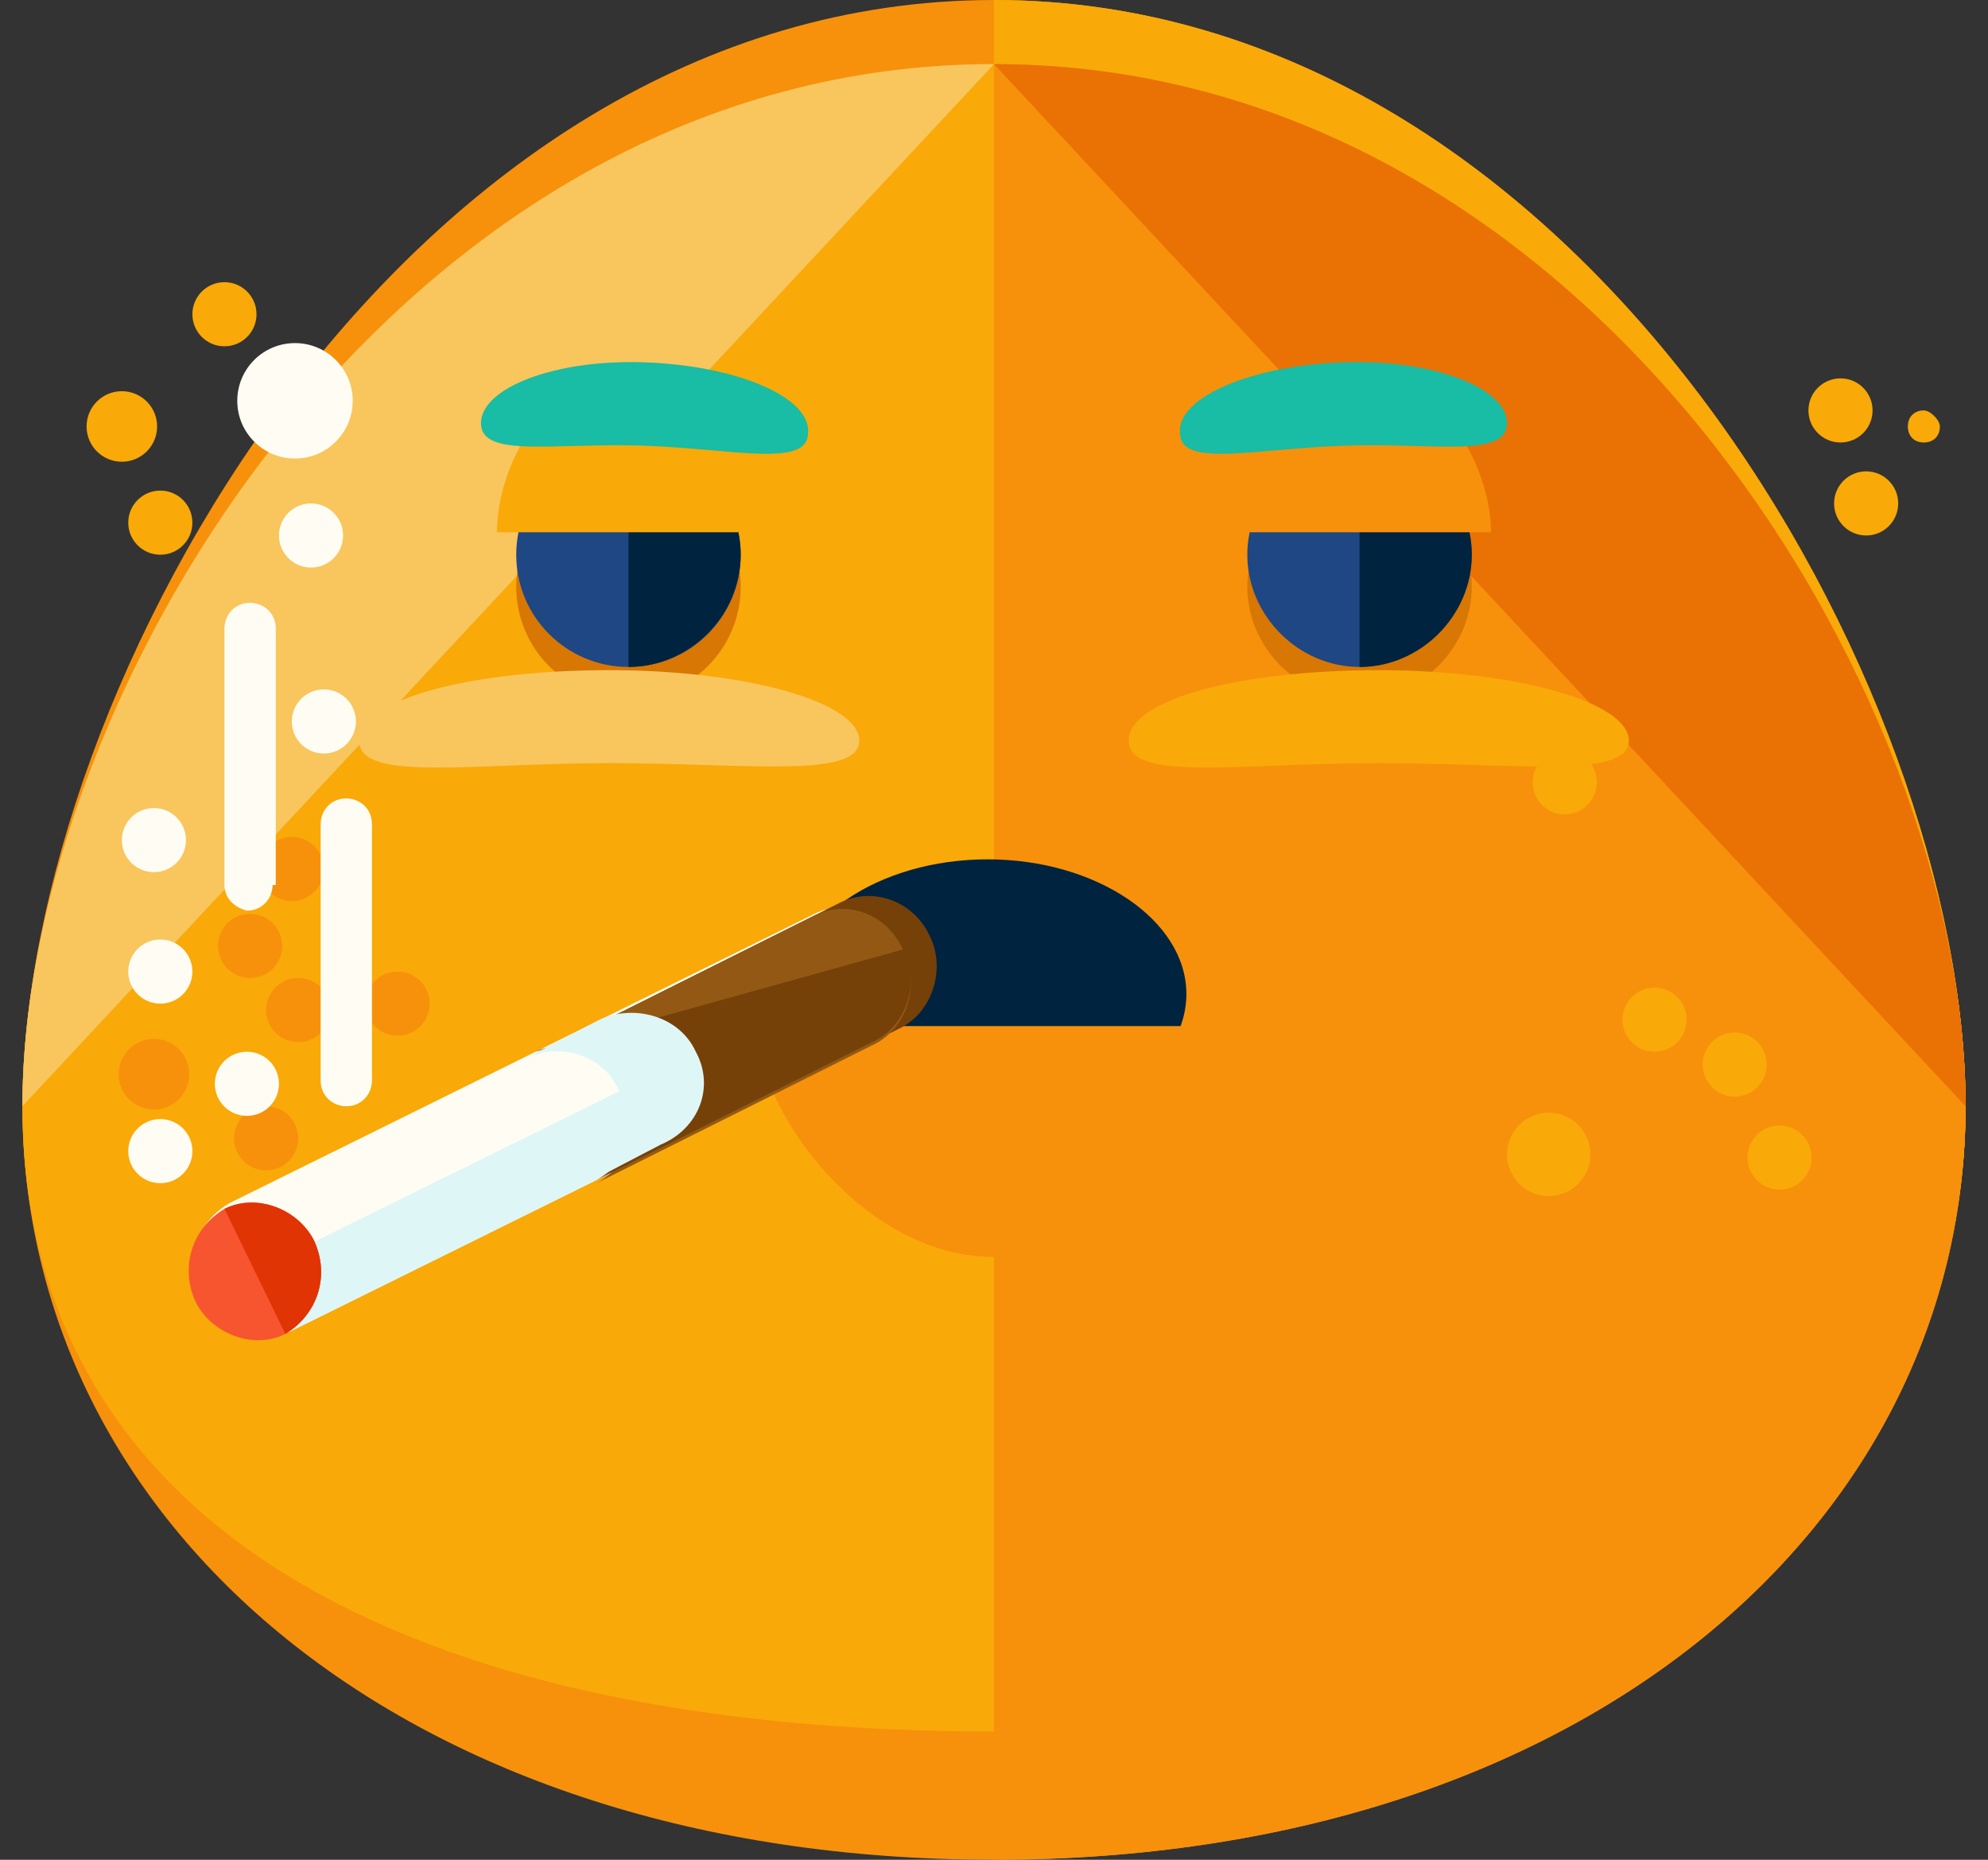 <svg height="58" viewBox="0 0 62 58" width="62" xmlns="http://www.w3.org/2000/svg"><rect x="0" y="0" width="62" height="58" fill="#333333" stroke="none"/><g fill="none"><path d="m61.3 34.5c0 13-11.9 23.5-30.3 23.5s-30.3-10.5-30.3-23.5 11.9-32.5 30.3-32.5 30.3 19.5 30.3 32.5z" fill="#f7910b"/><path d="m61.3 34.5c0 13-11.9 19.5-30.3 19.5s-30.3-6.5-30.3-19.5 11.9-34.5 30.3-34.5 30.3 21.5 30.3 34.5z" fill="#f7910b"/><path d="m31 0c18.4 0 30.3 21.5 30.3 34.5s-11.9 19.5-30.3 19.5" fill="#f9a908"/><path d="m61.3 34.5c0 13-11.9 19.5-30.3 19.5s-30.3-6.5-30.3-19.5 11.9-32.5 30.3-32.5 30.3 19.5 30.3 32.5z" fill="#f9a908"/><path d="m.7 34.5c0-13 11.9-32.5 30.3-32.5" fill="#f9c55d"/><path d="m31 2c18.4 0 30.3 19.5 30.3 32.5s-11.9 23.5-30.3 23.5" fill="#f7910b"/><path d="m37 31c0 2.3-2.8 4.2-6.2 4.2s-6.2-1.9-6.2-4.2 2.8-4.2 6.2-4.2 6.2 1.9 6.2 4.2z" fill="#00233f"/><path d="m31 2c18.4 0 30.3 19.5 30.3 32.5" fill="#ea7103"/><circle cx="9.3" cy="31.5" fill="#f7910b" r="1"/><circle cx="4.8" cy="33.5" fill="#f7910b" r="1.1"/><circle cx="7.8" cy="29.5" fill="#f7910b" r="1"/><circle cx="12.4" cy="31.3" fill="#f7910b" r="1"/><circle cx="51.6" cy="31.8" fill="#f9a908" r="1"/><circle cx="54.1" cy="33.2" fill="#f9a908" r="1"/><circle cx="48.8" cy="24.4" fill="#f9a908" r="1"/><circle cx="48.3" cy="36" fill="#f9a908" r="1.3"/><circle cx="55.5" cy="36.1" fill="#f9a908" r="1"/><circle cx="8.3" cy="35.5" fill="#f7910b" r="1"/><circle cx="9.1" cy="27.1" fill="#f7910b" r="1"/><circle cx="3.8" cy="13.3" fill="#f9a908" r="1.1"/><circle cx="7" cy="9.8" fill="#f9a908" r="1"/><circle cx="58.2" cy="15.7" fill="#f9a908" r="1"/><circle cx="57.4" cy="12.8" fill="#f9a908" r="1"/><path d="m60.5 13.3c0 .3-.2.5-.5.5s-.5-.2-.5-.5.2-.5.5-.5c.2 0 .5.3.5.5z" fill="#f9a908"/><circle cx="5" cy="16.3" fill="#f9a908" r="1"/><path d="m38.4 32c0 2.6-3.3 7.2-7.4 7.2s-7.4-4.6-7.4-7.2" fill="#f7910b"/><g transform="translate(15 11)"><circle cx="4.6" cy="7.3" fill="#d87703" r="3.5"/><path d="m30.9 7.3c0 1.9-1.6 3.5-3.5 3.5s-3.5-1.6-3.5-3.5 1.6-3.5 3.5-3.5c2 0 3.5 1.6 3.5 3.5z" fill="#d87703"/><circle cx="4.6" cy="6.3" fill="#1e4784" r="3.5"/><path d="m4.6 2.8c1.9 0 3.5 1.6 3.5 3.5s-1.6 3.5-3.5 3.5" fill="#00233f"/><path d="m30.9 6.3c0 1.9-1.6 3.5-3.5 3.5s-3.5-1.6-3.5-3.5 1.6-3.5 3.5-3.5c2 0 3.5 1.6 3.5 3.5z" fill="#1e4784"/><path d="m27.4 2.8c1.9 0 3.5 1.6 3.5 3.5s-1.6 3.5-3.5 3.5" fill="#00233f"/><path d="m.5 5.6c0-2.3 1.8-5.1 4.1-5.1s4.1 2.8 4.1 5.1" fill="#f9a908"/><path d="m23.3 5.6c0-2.3 1.8-5.1 4.1-5.1 2.2 0 4.1 2.8 4.1 5.1" fill="#f7910b"/></g><g transform="translate(11 20)"><path d="m15.8 3.1c0 1.2-3.5.7-7.8.7s-7.8.6-7.8-.7 3.5-2.2 7.8-2.2 7.8 1 7.8 2.2z" fill="#f9c55d"/><path d="m39.8 3.1c0 1.2-3.5.7-7.8.7s-7.8.6-7.8-.7 3.5-2.2 7.8-2.2 7.8 1 7.8 2.2z" fill="#f9a908"/></g><g fill="#19bca4" transform="translate(15 11)"><path d="m10.2 2.5c0 1.1-2.3.5-5.1.4s-5.1.4-5.1-.7 2.3-2 5.1-1.9c2.9.1 5.2 1.1 5.1 2.2z"/><path d="m21.8 2.5c0 1.1 2.3.5 5.1.4s5.1.4 5.1-.7-2.3-2-5.1-1.9c-2.9.1-5.2 1.1-5.1 2.2z"/></g><g transform="translate(5 27)"><path d="m23.3 2.6c.5 1.1.1 2.4-1 2.9l-18.2 9c-1.1.5-2.4.1-2.9-1-.5-1.1-.1-2.4 1-3l18.2-9c1-.5 2.3 0 2.9 1.1z" fill="#fffdf3"/><path d="m23.3 2.6c.5 1.1.1 2.4-1 2.9l-18.2 9c-1.1.5-2.4.1-2.9-1" fill="#dff6f7"/><path d="m2 10.7c-1 .6-1.4 1.8-.9 2.9.5 1 1.8 1.5 2.8 1 1-.6 1.4-1.8.9-2.9-.5-1-1.8-1.5-2.8-1z" fill="#f7552f"/><path d="m3.9 14.6c1-.6 1.4-1.8.9-2.9-.5-1-1.8-1.5-2.8-1" fill="#e03405"/><path d="m21.1 1.2-8.6 4.3c1.1-.5 2.4-.1 2.9 1s.1 2.4-1 2.9l8.6-4.3c1.1-.5 1.5-1.9 1-2.9-.5-1.1-1.8-1.6-2.9-1z" fill="#754108"/><path d="m20.3 1.6-8.6 4.3c1.1-.5 2.4-.1 2.9 1s.1 2.4-1 3l8.6-4.3c1.1-.5 1.5-1.9 1-2.9-.5-1.2-1.8-1.7-2.9-1.1z" fill="#935914"/><path d="m11.7 5.8c1.1-.5 2.4-.1 2.9 1s.1 2.4-1 3l8.6-4.3c1.1-.5 1.5-1.9 1-2.9" fill="#754108"/><path d="m16.7 5.8c-.5-1.1-1.9-1.5-3-1l-2.3 1.2c1.1-.5 2.4-.1 2.9 1s.1 2.4-1 2.9l2.3-1.2c1.2-.5 1.7-1.8 1.1-2.9z" fill="#dff6f7"/></g><g fill="#fffdf3"><path d="m8.5 27.6c0 .4-.3.8-.8.8-.4-.1-.7-.4-.7-.8v-8c0-.4.3-.8.8-.8.4 0 .8.3.8.8v8z"/><path d="m11.6 33.7c0 .4-.3.8-.8.8-.4 0-.8-.3-.8-.8v-8c0-.4.3-.8.8-.8.4 0 .8.3.8.8z"/><circle cx="5" cy="30.3" r="1"/><circle cx="9.7" cy="16.7" r="1"/><circle cx="7.7" cy="33.8" r="1"/><circle cx="9.2" cy="12.5" r="1.8"/><circle cx="4.8" cy="26.2" r="1"/><circle cx="5" cy="35.9" r="1"/><circle cx="10.1" cy="22.5" r="1"/></g></g></svg>
